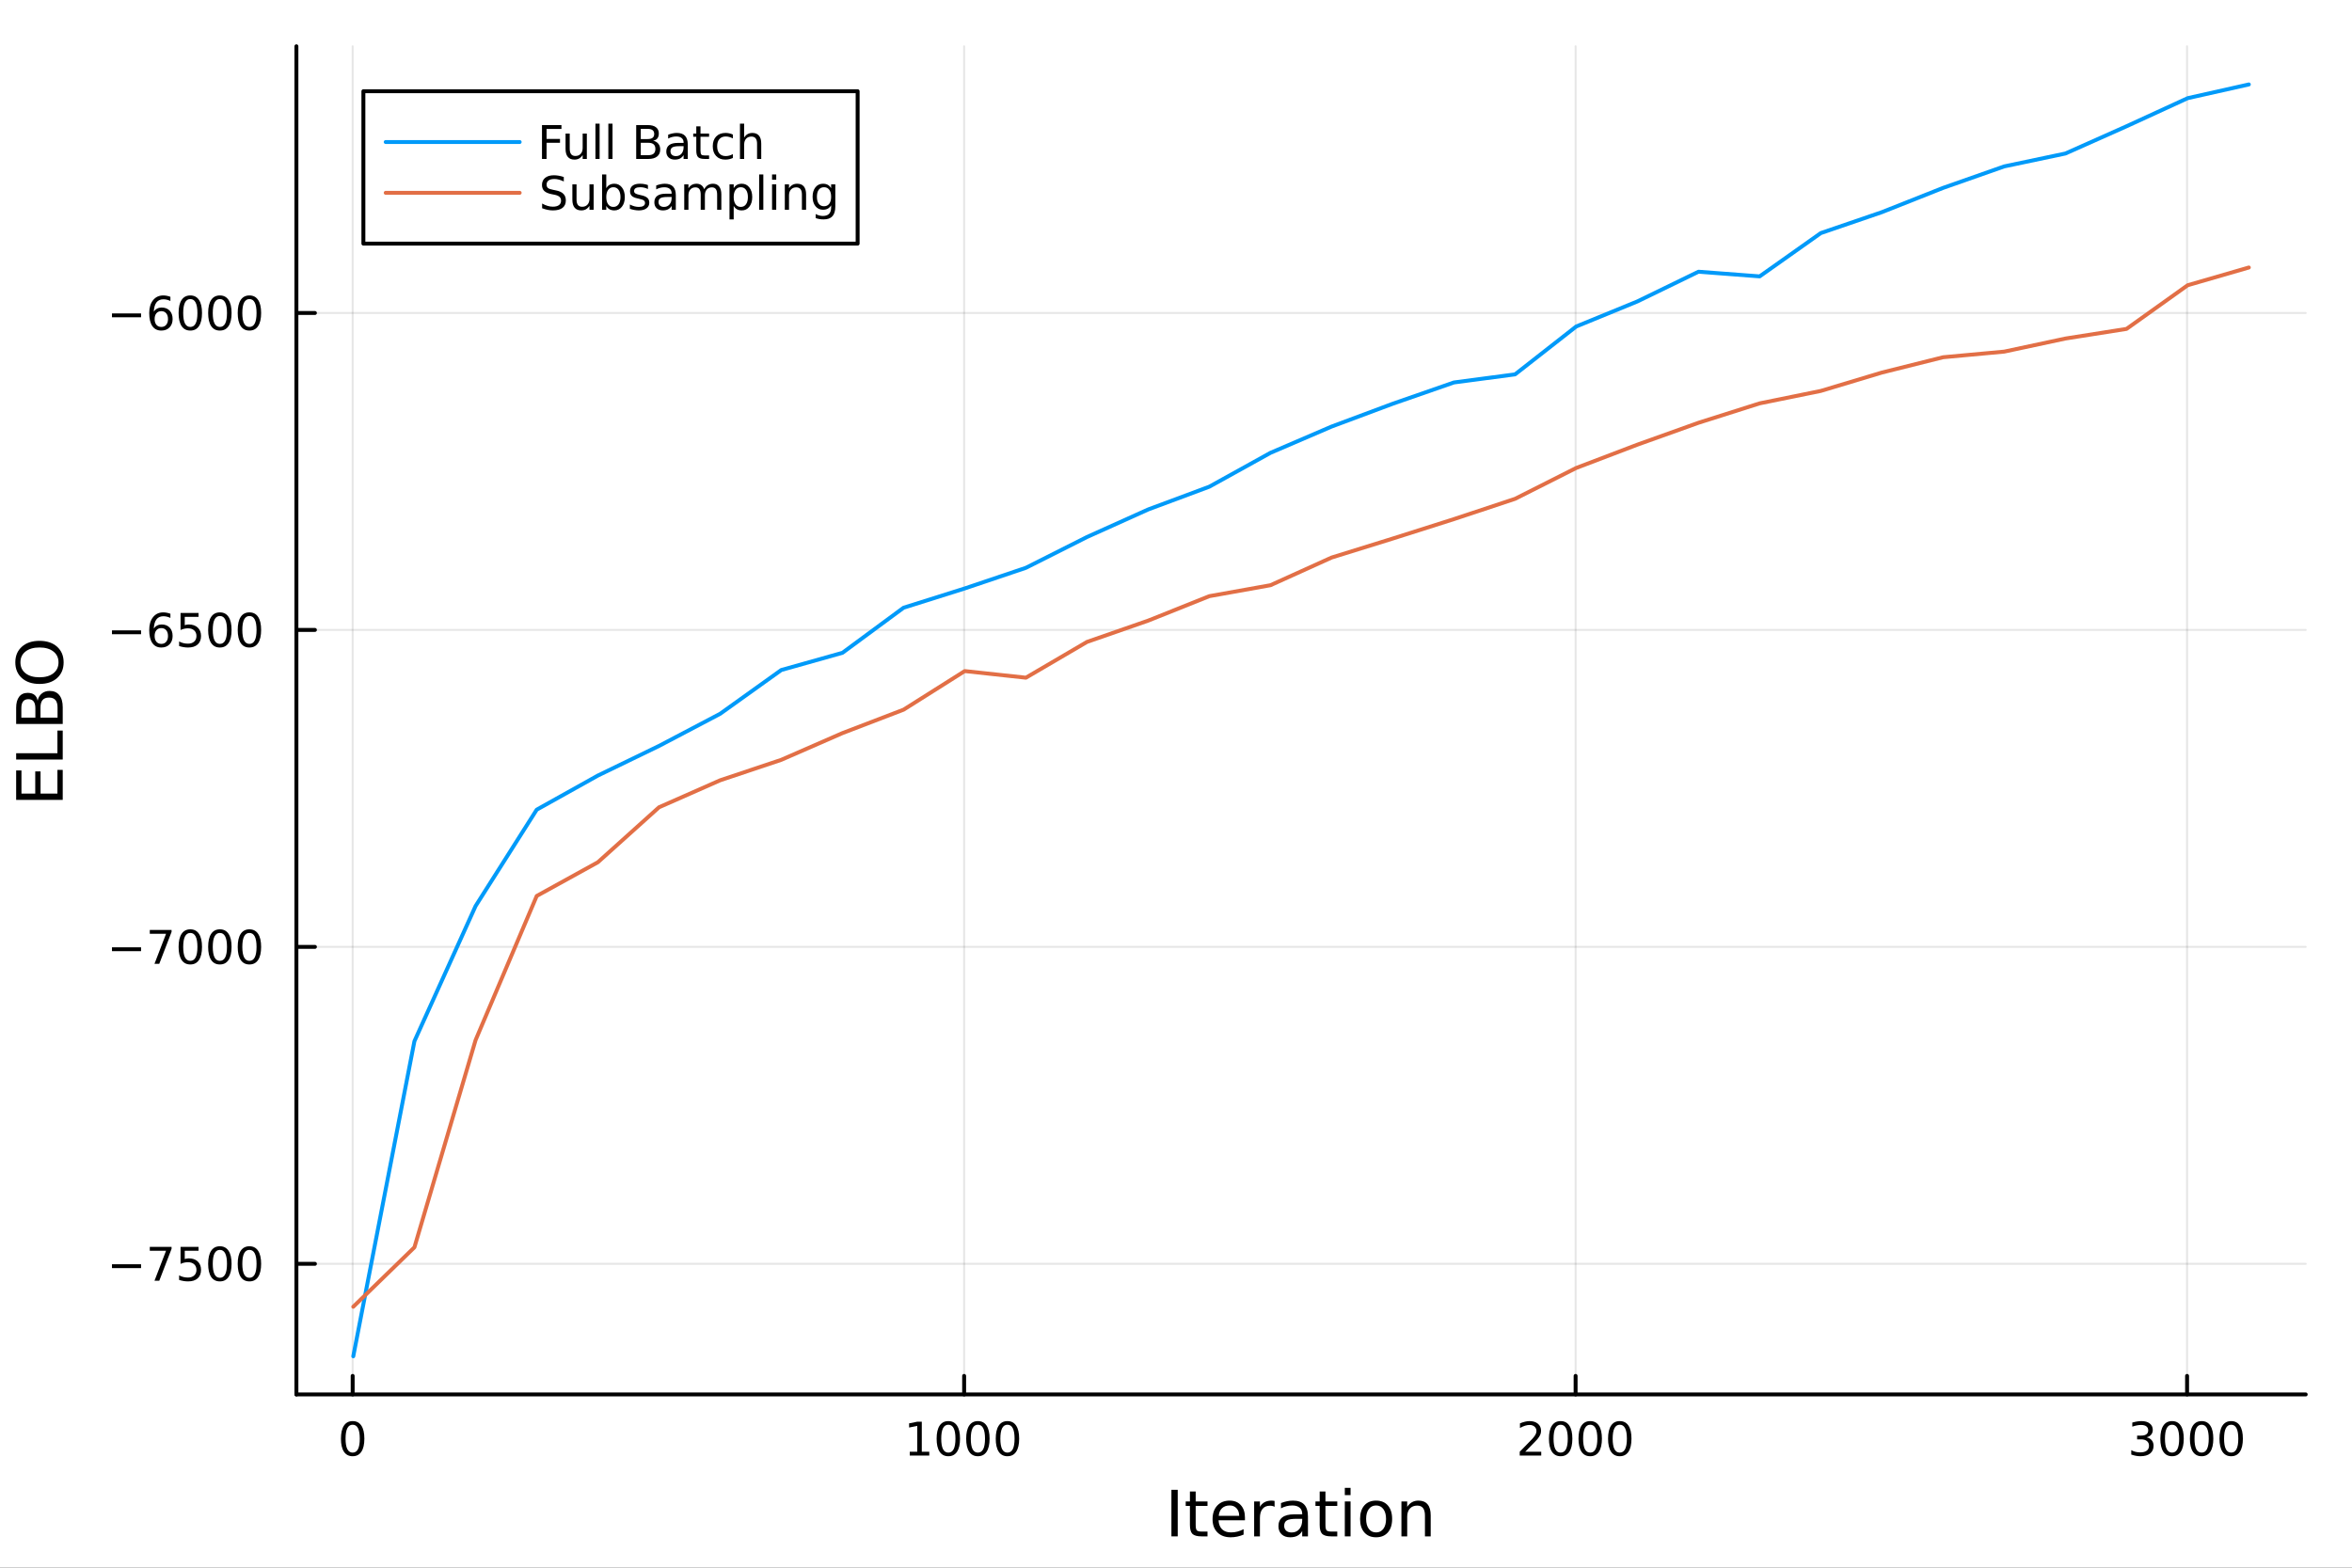 <?xml version="1.0" encoding="utf-8"?>
<svg xmlns="http://www.w3.org/2000/svg" xmlns:xlink="http://www.w3.org/1999/xlink" width="600" height="400" viewBox="0 0 2400 1600">
<rect x="0" y="0" width="2400" height="1600" fill="#333333" stroke="none"/>
<defs>
  <clipPath id="clip890">
    <rect x="0" y="0" width="2400" height="1600"/>
  </clipPath>
</defs>
<path clip-path="url(#clip890)" d="M0 1600 L2400 1600 L2400 0 L0 0  Z" fill="#ffffff" fill-rule="evenodd" fill-opacity="1"/>
<defs>
  <clipPath id="clip891">
    <rect x="480" y="0" width="1681" height="1600"/>
  </clipPath>
</defs>
<path clip-path="url(#clip890)" d="M302.458 1423.18 L2352.76 1423.18 L2352.76 47.244 L302.458 47.244  Z" fill="#ffffff" fill-rule="evenodd" fill-opacity="1"/>
<defs>
  <clipPath id="clip892">
    <rect x="302" y="47" width="2051" height="1377"/>
  </clipPath>
</defs>
<polyline clip-path="url(#clip892)" style="stroke:#000000; stroke-linecap:round; stroke-linejoin:round; stroke-width:2; stroke-opacity:0.1; fill:none" points="359.862,1423.18 359.862,47.244 "/>
<polyline clip-path="url(#clip892)" style="stroke:#000000; stroke-linecap:round; stroke-linejoin:round; stroke-width:2; stroke-opacity:0.1; fill:none" points="983.811,1423.18 983.811,47.244 "/>
<polyline clip-path="url(#clip892)" style="stroke:#000000; stroke-linecap:round; stroke-linejoin:round; stroke-width:2; stroke-opacity:0.1; fill:none" points="1607.76,1423.18 1607.76,47.244 "/>
<polyline clip-path="url(#clip892)" style="stroke:#000000; stroke-linecap:round; stroke-linejoin:round; stroke-width:2; stroke-opacity:0.1; fill:none" points="2231.71,1423.18 2231.71,47.244 "/>
<polyline clip-path="url(#clip892)" style="stroke:#000000; stroke-linecap:round; stroke-linejoin:round; stroke-width:2; stroke-opacity:0.1; fill:none" points="302.458,1289.86 2352.76,1289.86 "/>
<polyline clip-path="url(#clip892)" style="stroke:#000000; stroke-linecap:round; stroke-linejoin:round; stroke-width:2; stroke-opacity:0.1; fill:none" points="302.458,966.385 2352.76,966.385 "/>
<polyline clip-path="url(#clip892)" style="stroke:#000000; stroke-linecap:round; stroke-linejoin:round; stroke-width:2; stroke-opacity:0.1; fill:none" points="302.458,642.909 2352.76,642.909 "/>
<polyline clip-path="url(#clip892)" style="stroke:#000000; stroke-linecap:round; stroke-linejoin:round; stroke-width:2; stroke-opacity:0.1; fill:none" points="302.458,319.434 2352.76,319.434 "/>
<polyline clip-path="url(#clip890)" style="stroke:#000000; stroke-linecap:round; stroke-linejoin:round; stroke-width:4; stroke-opacity:1; fill:none" points="302.458,1423.18 2352.76,1423.18 "/>
<polyline clip-path="url(#clip890)" style="stroke:#000000; stroke-linecap:round; stroke-linejoin:round; stroke-width:4; stroke-opacity:1; fill:none" points="359.862,1423.18 359.862,1404.28 "/>
<polyline clip-path="url(#clip890)" style="stroke:#000000; stroke-linecap:round; stroke-linejoin:round; stroke-width:4; stroke-opacity:1; fill:none" points="983.811,1423.18 983.811,1404.28 "/>
<polyline clip-path="url(#clip890)" style="stroke:#000000; stroke-linecap:round; stroke-linejoin:round; stroke-width:4; stroke-opacity:1; fill:none" points="1607.76,1423.18 1607.76,1404.28 "/>
<polyline clip-path="url(#clip890)" style="stroke:#000000; stroke-linecap:round; stroke-linejoin:round; stroke-width:4; stroke-opacity:1; fill:none" points="2231.71,1423.18 2231.71,1404.28 "/>
<path clip-path="url(#clip890)" d="M359.862 1454.1 Q356.251 1454.1 354.422 1457.66 Q352.616 1461.2 352.616 1468.33 Q352.616 1475.44 354.422 1479.01 Q356.251 1482.55 359.862 1482.55 Q363.496 1482.55 365.302 1479.01 Q367.13 1475.44 367.13 1468.33 Q367.13 1461.2 365.302 1457.66 Q363.496 1454.1 359.862 1454.1 M359.862 1450.39 Q365.672 1450.39 368.727 1455 Q371.806 1459.58 371.806 1468.33 Q371.806 1477.06 368.727 1481.67 Q365.672 1486.25 359.862 1486.25 Q354.052 1486.25 350.973 1481.67 Q347.917 1477.06 347.917 1468.33 Q347.917 1459.58 350.973 1455 Q354.052 1450.39 359.862 1450.39 Z" fill="#000000" fill-rule="nonzero" fill-opacity="1" /><path clip-path="url(#clip890)" d="M928.337 1481.64 L935.976 1481.64 L935.976 1455.28 L927.666 1456.95 L927.666 1452.69 L935.929 1451.02 L940.605 1451.02 L940.605 1481.64 L948.244 1481.64 L948.244 1485.58 L928.337 1485.58 L928.337 1481.64 Z" fill="#000000" fill-rule="nonzero" fill-opacity="1" /><path clip-path="url(#clip890)" d="M967.688 1454.1 Q964.077 1454.1 962.249 1457.66 Q960.443 1461.2 960.443 1468.33 Q960.443 1475.44 962.249 1479.01 Q964.077 1482.55 967.688 1482.55 Q971.323 1482.55 973.128 1479.01 Q974.957 1475.44 974.957 1468.33 Q974.957 1461.2 973.128 1457.66 Q971.323 1454.1 967.688 1454.1 M967.688 1450.39 Q973.499 1450.39 976.554 1455 Q979.633 1459.58 979.633 1468.33 Q979.633 1477.06 976.554 1481.67 Q973.499 1486.25 967.688 1486.25 Q961.878 1486.25 958.8 1481.67 Q955.744 1477.06 955.744 1468.33 Q955.744 1459.58 958.8 1455 Q961.878 1450.39 967.688 1450.39 Z" fill="#000000" fill-rule="nonzero" fill-opacity="1" /><path clip-path="url(#clip890)" d="M997.85 1454.1 Q994.239 1454.1 992.411 1457.66 Q990.605 1461.2 990.605 1468.33 Q990.605 1475.44 992.411 1479.01 Q994.239 1482.55 997.85 1482.55 Q1001.48 1482.55 1003.29 1479.01 Q1005.12 1475.44 1005.12 1468.33 Q1005.12 1461.2 1003.29 1457.66 Q1001.48 1454.1 997.85 1454.1 M997.85 1450.39 Q1003.66 1450.39 1006.72 1455 Q1009.79 1459.58 1009.79 1468.33 Q1009.79 1477.06 1006.72 1481.67 Q1003.66 1486.25 997.85 1486.25 Q992.04 1486.25 988.962 1481.67 Q985.906 1477.06 985.906 1468.33 Q985.906 1459.58 988.962 1455 Q992.04 1450.39 997.85 1450.39 Z" fill="#000000" fill-rule="nonzero" fill-opacity="1" /><path clip-path="url(#clip890)" d="M1028.01 1454.1 Q1024.4 1454.1 1022.57 1457.66 Q1020.77 1461.2 1020.77 1468.33 Q1020.77 1475.44 1022.57 1479.01 Q1024.4 1482.55 1028.01 1482.55 Q1031.65 1482.55 1033.45 1479.01 Q1035.28 1475.44 1035.28 1468.33 Q1035.28 1461.2 1033.45 1457.66 Q1031.65 1454.1 1028.01 1454.1 M1028.01 1450.39 Q1033.82 1450.39 1036.88 1455 Q1039.96 1459.58 1039.96 1468.33 Q1039.96 1477.06 1036.88 1481.67 Q1033.82 1486.25 1028.01 1486.25 Q1022.2 1486.25 1019.12 1481.67 Q1016.07 1477.06 1016.07 1468.33 Q1016.07 1459.58 1019.12 1455 Q1022.2 1450.39 1028.01 1450.39 Z" fill="#000000" fill-rule="nonzero" fill-opacity="1" /><path clip-path="url(#clip890)" d="M1556.37 1481.64 L1572.69 1481.64 L1572.69 1485.58 L1550.75 1485.58 L1550.75 1481.64 Q1553.41 1478.89 1557.99 1474.26 Q1562.6 1469.61 1563.78 1468.27 Q1566.02 1465.74 1566.9 1464.01 Q1567.81 1462.25 1567.81 1460.56 Q1567.81 1457.8 1565.86 1456.07 Q1563.94 1454.33 1560.84 1454.33 Q1558.64 1454.33 1556.19 1455.09 Q1553.76 1455.86 1550.98 1457.41 L1550.98 1452.69 Q1553.8 1451.55 1556.26 1450.97 Q1558.71 1450.39 1560.75 1450.39 Q1566.12 1450.39 1569.31 1453.08 Q1572.51 1455.77 1572.51 1460.26 Q1572.51 1462.39 1571.7 1464.31 Q1570.91 1466.2 1568.8 1468.8 Q1568.22 1469.47 1565.12 1472.69 Q1562.02 1475.88 1556.37 1481.64 Z" fill="#000000" fill-rule="nonzero" fill-opacity="1" /><path clip-path="url(#clip890)" d="M1592.51 1454.1 Q1588.89 1454.1 1587.07 1457.66 Q1585.26 1461.2 1585.26 1468.33 Q1585.26 1475.44 1587.07 1479.01 Q1588.89 1482.55 1592.51 1482.55 Q1596.14 1482.55 1597.95 1479.01 Q1599.77 1475.44 1599.77 1468.33 Q1599.77 1461.2 1597.95 1457.66 Q1596.14 1454.1 1592.51 1454.1 M1592.51 1450.39 Q1598.32 1450.39 1601.37 1455 Q1604.45 1459.58 1604.45 1468.33 Q1604.45 1477.06 1601.37 1481.67 Q1598.32 1486.25 1592.51 1486.25 Q1586.7 1486.25 1583.62 1481.67 Q1580.56 1477.06 1580.56 1468.33 Q1580.56 1459.58 1583.62 1455 Q1586.7 1450.39 1592.51 1450.39 Z" fill="#000000" fill-rule="nonzero" fill-opacity="1" /><path clip-path="url(#clip890)" d="M1622.67 1454.1 Q1619.06 1454.1 1617.23 1457.66 Q1615.42 1461.2 1615.42 1468.33 Q1615.42 1475.44 1617.23 1479.01 Q1619.06 1482.55 1622.67 1482.55 Q1626.3 1482.55 1628.11 1479.01 Q1629.94 1475.44 1629.94 1468.33 Q1629.94 1461.2 1628.11 1457.66 Q1626.3 1454.1 1622.67 1454.1 M1622.67 1450.39 Q1628.48 1450.39 1631.53 1455 Q1634.61 1459.58 1634.61 1468.33 Q1634.61 1477.06 1631.53 1481.67 Q1628.48 1486.25 1622.67 1486.25 Q1616.86 1486.25 1613.78 1481.67 Q1610.72 1477.06 1610.72 1468.33 Q1610.72 1459.58 1613.78 1455 Q1616.86 1450.39 1622.67 1450.39 Z" fill="#000000" fill-rule="nonzero" fill-opacity="1" /><path clip-path="url(#clip890)" d="M1652.83 1454.1 Q1649.22 1454.1 1647.39 1457.66 Q1645.58 1461.2 1645.58 1468.33 Q1645.58 1475.44 1647.39 1479.01 Q1649.22 1482.55 1652.83 1482.55 Q1656.46 1482.55 1658.27 1479.01 Q1660.1 1475.44 1660.1 1468.33 Q1660.1 1461.2 1658.27 1457.66 Q1656.46 1454.1 1652.83 1454.1 M1652.83 1450.39 Q1658.64 1450.39 1661.7 1455 Q1664.77 1459.58 1664.77 1468.33 Q1664.77 1477.06 1661.7 1481.67 Q1658.64 1486.25 1652.83 1486.25 Q1647.02 1486.25 1643.94 1481.67 Q1640.89 1477.06 1640.89 1468.33 Q1640.89 1459.58 1643.94 1455 Q1647.02 1450.39 1652.83 1450.39 Z" fill="#000000" fill-rule="nonzero" fill-opacity="1" /><path clip-path="url(#clip890)" d="M2190.39 1466.95 Q2193.75 1467.66 2195.62 1469.93 Q2197.52 1472.2 2197.52 1475.53 Q2197.52 1480.65 2194 1483.45 Q2190.48 1486.25 2184 1486.25 Q2181.83 1486.25 2179.51 1485.81 Q2177.22 1485.39 2174.77 1484.54 L2174.77 1480.02 Q2176.71 1481.16 2179.02 1481.74 Q2181.34 1482.32 2183.86 1482.32 Q2188.26 1482.32 2190.55 1480.58 Q2192.87 1478.84 2192.87 1475.53 Q2192.87 1472.48 2190.71 1470.77 Q2188.58 1469.03 2184.77 1469.03 L2180.74 1469.03 L2180.74 1465.19 L2184.95 1465.19 Q2188.4 1465.19 2190.23 1463.82 Q2192.06 1462.43 2192.06 1459.84 Q2192.06 1457.18 2190.16 1455.77 Q2188.28 1454.33 2184.77 1454.33 Q2182.84 1454.33 2180.65 1454.75 Q2178.45 1455.16 2175.81 1456.04 L2175.81 1451.88 Q2178.47 1451.14 2180.78 1450.77 Q2183.12 1450.39 2185.18 1450.39 Q2190.51 1450.39 2193.61 1452.83 Q2196.71 1455.23 2196.71 1459.35 Q2196.71 1462.22 2195.07 1464.21 Q2193.42 1466.18 2190.39 1466.95 Z" fill="#000000" fill-rule="nonzero" fill-opacity="1" /><path clip-path="url(#clip890)" d="M2216.39 1454.1 Q2212.77 1454.1 2210.95 1457.66 Q2209.14 1461.2 2209.14 1468.33 Q2209.14 1475.44 2210.95 1479.01 Q2212.77 1482.55 2216.39 1482.55 Q2220.02 1482.55 2221.83 1479.01 Q2223.65 1475.44 2223.65 1468.33 Q2223.65 1461.2 2221.83 1457.66 Q2220.02 1454.1 2216.39 1454.1 M2216.39 1450.39 Q2222.2 1450.39 2225.25 1455 Q2228.33 1459.58 2228.33 1468.33 Q2228.33 1477.06 2225.25 1481.67 Q2222.2 1486.25 2216.39 1486.25 Q2210.58 1486.25 2207.5 1481.67 Q2204.44 1477.06 2204.44 1468.33 Q2204.44 1459.58 2207.5 1455 Q2210.58 1450.39 2216.39 1450.39 Z" fill="#000000" fill-rule="nonzero" fill-opacity="1" /><path clip-path="url(#clip890)" d="M2246.55 1454.1 Q2242.94 1454.1 2241.11 1457.66 Q2239.3 1461.2 2239.3 1468.33 Q2239.3 1475.44 2241.11 1479.01 Q2242.94 1482.55 2246.55 1482.55 Q2250.18 1482.55 2251.99 1479.01 Q2253.82 1475.44 2253.82 1468.33 Q2253.82 1461.2 2251.99 1457.66 Q2250.18 1454.1 2246.55 1454.1 M2246.55 1450.39 Q2252.36 1450.39 2255.41 1455 Q2258.49 1459.58 2258.49 1468.33 Q2258.49 1477.06 2255.41 1481.67 Q2252.36 1486.25 2246.55 1486.25 Q2240.74 1486.25 2237.66 1481.67 Q2234.6 1477.06 2234.6 1468.33 Q2234.6 1459.58 2237.66 1455 Q2240.74 1450.39 2246.55 1450.39 Z" fill="#000000" fill-rule="nonzero" fill-opacity="1" /><path clip-path="url(#clip890)" d="M2276.71 1454.1 Q2273.1 1454.1 2271.27 1457.66 Q2269.46 1461.2 2269.46 1468.33 Q2269.46 1475.44 2271.27 1479.01 Q2273.1 1482.55 2276.71 1482.55 Q2280.34 1482.55 2282.15 1479.01 Q2283.98 1475.44 2283.98 1468.33 Q2283.98 1461.2 2282.15 1457.66 Q2280.34 1454.1 2276.71 1454.1 M2276.71 1450.39 Q2282.52 1450.39 2285.58 1455 Q2288.65 1459.58 2288.65 1468.33 Q2288.65 1477.06 2285.58 1481.67 Q2282.52 1486.25 2276.71 1486.25 Q2270.9 1486.25 2267.82 1481.67 Q2264.77 1477.06 2264.77 1468.33 Q2264.77 1459.58 2267.82 1455 Q2270.9 1450.39 2276.71 1450.39 Z" fill="#000000" fill-rule="nonzero" fill-opacity="1" /><path clip-path="url(#clip890)" d="M1195.33 1520.52 L1201.76 1520.52 L1201.76 1568.04 L1195.33 1568.04 L1195.33 1520.52 Z" fill="#000000" fill-rule="nonzero" fill-opacity="1" /><path clip-path="url(#clip890)" d="M1220.09 1522.27 L1220.09 1532.4 L1232.15 1532.4 L1232.15 1536.95 L1220.09 1536.95 L1220.09 1556.3 Q1220.09 1560.66 1221.27 1561.9 Q1222.48 1563.14 1226.14 1563.14 L1232.15 1563.14 L1232.15 1568.04 L1226.14 1568.04 Q1219.36 1568.04 1216.78 1565.53 Q1214.2 1562.98 1214.2 1556.3 L1214.2 1536.95 L1209.91 1536.95 L1209.91 1532.4 L1214.2 1532.4 L1214.2 1522.27 L1220.09 1522.27 Z" fill="#000000" fill-rule="nonzero" fill-opacity="1" /><path clip-path="url(#clip890)" d="M1270.35 1548.76 L1270.35 1551.62 L1243.42 1551.62 Q1243.8 1557.67 1247.05 1560.85 Q1250.33 1564 1256.15 1564 Q1259.53 1564 1262.68 1563.17 Q1265.86 1562.35 1268.98 1560.69 L1268.98 1566.23 Q1265.83 1567.57 1262.52 1568.27 Q1259.21 1568.97 1255.8 1568.97 Q1247.27 1568.97 1242.27 1564 Q1237.31 1559.04 1237.31 1550.57 Q1237.31 1541.82 1242.02 1536.69 Q1246.76 1531.54 1254.78 1531.54 Q1261.98 1531.54 1266.15 1536.18 Q1270.35 1540.8 1270.35 1548.76 M1264.49 1547.04 Q1264.43 1542.23 1261.79 1539.37 Q1259.18 1536.5 1254.85 1536.5 Q1249.95 1536.5 1246.99 1539.27 Q1244.06 1542.04 1243.61 1547.07 L1264.49 1547.04 Z" fill="#000000" fill-rule="nonzero" fill-opacity="1" /><path clip-path="url(#clip890)" d="M1300.62 1537.87 Q1299.63 1537.3 1298.45 1537.04 Q1297.31 1536.76 1295.91 1536.76 Q1290.94 1536.76 1288.27 1540 Q1285.63 1543.22 1285.63 1549.27 L1285.63 1568.04 L1279.74 1568.04 L1279.74 1532.4 L1285.63 1532.4 L1285.63 1537.93 Q1287.47 1534.69 1290.43 1533.13 Q1293.39 1531.54 1297.62 1531.54 Q1298.23 1531.54 1298.96 1531.63 Q1299.69 1531.7 1300.58 1531.85 L1300.62 1537.87 Z" fill="#000000" fill-rule="nonzero" fill-opacity="1" /><path clip-path="url(#clip890)" d="M1322.96 1550.12 Q1315.86 1550.12 1313.13 1551.75 Q1310.39 1553.37 1310.39 1557.29 Q1310.39 1560.4 1312.42 1562.25 Q1314.49 1564.07 1318.03 1564.07 Q1322.9 1564.07 1325.82 1560.63 Q1328.78 1557.16 1328.78 1551.43 L1328.78 1550.12 L1322.96 1550.12 M1334.64 1547.71 L1334.64 1568.04 L1328.78 1568.04 L1328.78 1562.63 Q1326.78 1565.88 1323.79 1567.44 Q1320.8 1568.97 1316.47 1568.97 Q1310.99 1568.97 1307.75 1565.91 Q1304.53 1562.82 1304.53 1557.67 Q1304.53 1551.65 1308.54 1548.6 Q1312.58 1545.54 1320.57 1545.54 L1328.78 1545.54 L1328.78 1544.97 Q1328.78 1540.93 1326.11 1538.73 Q1323.47 1536.5 1318.66 1536.5 Q1315.61 1536.5 1312.71 1537.23 Q1309.82 1537.97 1307.14 1539.43 L1307.14 1534.02 Q1310.36 1532.78 1313.38 1532.17 Q1316.4 1531.54 1319.27 1531.54 Q1327 1531.54 1330.82 1535.55 Q1334.64 1539.56 1334.64 1547.71 Z" fill="#000000" fill-rule="nonzero" fill-opacity="1" /><path clip-path="url(#clip890)" d="M1352.5 1522.27 L1352.5 1532.4 L1364.56 1532.4 L1364.56 1536.95 L1352.5 1536.95 L1352.5 1556.3 Q1352.5 1560.66 1353.67 1561.9 Q1354.88 1563.14 1358.54 1563.14 L1364.56 1563.14 L1364.56 1568.04 L1358.54 1568.04 Q1351.77 1568.04 1349.19 1565.53 Q1346.61 1562.98 1346.61 1556.3 L1346.61 1536.95 L1342.31 1536.95 L1342.31 1532.4 L1346.61 1532.4 L1346.61 1522.27 L1352.5 1522.27 Z" fill="#000000" fill-rule="nonzero" fill-opacity="1" /><path clip-path="url(#clip890)" d="M1372.26 1532.4 L1378.12 1532.4 L1378.12 1568.04 L1372.26 1568.04 L1372.26 1532.4 M1372.26 1518.52 L1378.12 1518.52 L1378.12 1525.93 L1372.26 1525.93 L1372.26 1518.52 Z" fill="#000000" fill-rule="nonzero" fill-opacity="1" /><path clip-path="url(#clip890)" d="M1404.19 1536.5 Q1399.48 1536.5 1396.74 1540.19 Q1394 1543.85 1394 1550.25 Q1394 1556.65 1396.71 1560.34 Q1399.44 1564 1404.19 1564 Q1408.87 1564 1411.6 1560.31 Q1414.34 1556.62 1414.34 1550.25 Q1414.34 1543.92 1411.6 1540.23 Q1408.87 1536.5 1404.19 1536.5 M1404.19 1531.54 Q1411.83 1531.54 1416.19 1536.5 Q1420.55 1541.47 1420.55 1550.25 Q1420.55 1559 1416.19 1564 Q1411.83 1568.97 1404.19 1568.97 Q1396.52 1568.97 1392.16 1564 Q1387.83 1559 1387.83 1550.25 Q1387.83 1541.47 1392.16 1536.5 Q1396.52 1531.54 1404.19 1531.54 Z" fill="#000000" fill-rule="nonzero" fill-opacity="1" /><path clip-path="url(#clip890)" d="M1459.89 1546.53 L1459.89 1568.04 L1454.03 1568.04 L1454.03 1546.72 Q1454.03 1541.66 1452.06 1539.14 Q1450.08 1536.63 1446.14 1536.63 Q1441.39 1536.63 1438.66 1539.65 Q1435.92 1542.68 1435.92 1547.9 L1435.92 1568.04 L1430.03 1568.04 L1430.03 1532.4 L1435.92 1532.4 L1435.92 1537.93 Q1438.02 1534.72 1440.85 1533.13 Q1443.72 1531.54 1447.44 1531.54 Q1453.58 1531.54 1456.74 1535.36 Q1459.89 1539.14 1459.89 1546.53 Z" fill="#000000" fill-rule="nonzero" fill-opacity="1" /><polyline clip-path="url(#clip890)" style="stroke:#000000; stroke-linecap:round; stroke-linejoin:round; stroke-width:4; stroke-opacity:1; fill:none" points="302.458,1423.18 302.458,47.244 "/>
<polyline clip-path="url(#clip890)" style="stroke:#000000; stroke-linecap:round; stroke-linejoin:round; stroke-width:4; stroke-opacity:1; fill:none" points="302.458,1289.86 321.356,1289.86 "/>
<polyline clip-path="url(#clip890)" style="stroke:#000000; stroke-linecap:round; stroke-linejoin:round; stroke-width:4; stroke-opacity:1; fill:none" points="302.458,966.385 321.356,966.385 "/>
<polyline clip-path="url(#clip890)" style="stroke:#000000; stroke-linecap:round; stroke-linejoin:round; stroke-width:4; stroke-opacity:1; fill:none" points="302.458,642.909 321.356,642.909 "/>
<polyline clip-path="url(#clip890)" style="stroke:#000000; stroke-linecap:round; stroke-linejoin:round; stroke-width:4; stroke-opacity:1; fill:none" points="302.458,319.434 321.356,319.434 "/>
<path clip-path="url(#clip890)" d="M114.26 1290.31 L143.936 1290.31 L143.936 1294.25 L114.26 1294.25 L114.26 1290.31 Z" fill="#000000" fill-rule="nonzero" fill-opacity="1" /><path clip-path="url(#clip890)" d="M152.848 1272.58 L175.07 1272.58 L175.07 1274.57 L162.524 1307.14 L157.64 1307.14 L169.445 1276.52 L152.848 1276.52 L152.848 1272.58 Z" fill="#000000" fill-rule="nonzero" fill-opacity="1" /><path clip-path="url(#clip890)" d="M184.237 1272.58 L202.593 1272.58 L202.593 1276.52 L188.519 1276.52 L188.519 1284.99 Q189.538 1284.64 190.556 1284.48 Q191.575 1284.29 192.593 1284.29 Q198.38 1284.29 201.76 1287.46 Q205.139 1290.64 205.139 1296.05 Q205.139 1301.63 201.667 1304.73 Q198.195 1307.81 191.875 1307.81 Q189.7 1307.81 187.431 1307.44 Q185.186 1307.07 182.778 1306.33 L182.778 1301.63 Q184.862 1302.77 187.084 1303.32 Q189.306 1303.88 191.783 1303.88 Q195.787 1303.88 198.125 1301.77 Q200.463 1299.66 200.463 1296.05 Q200.463 1292.44 198.125 1290.34 Q195.787 1288.23 191.783 1288.23 Q189.908 1288.23 188.033 1288.65 Q186.181 1289.06 184.237 1289.94 L184.237 1272.58 Z" fill="#000000" fill-rule="nonzero" fill-opacity="1" /><path clip-path="url(#clip890)" d="M224.352 1275.66 Q220.741 1275.66 218.912 1279.22 Q217.107 1282.77 217.107 1289.9 Q217.107 1297 218.912 1300.57 Q220.741 1304.11 224.352 1304.11 Q227.986 1304.11 229.792 1300.57 Q231.621 1297 231.621 1289.9 Q231.621 1282.77 229.792 1279.22 Q227.986 1275.66 224.352 1275.66 M224.352 1271.96 Q230.162 1271.96 233.218 1276.56 Q236.297 1281.15 236.297 1289.9 Q236.297 1298.62 233.218 1303.23 Q230.162 1307.81 224.352 1307.81 Q218.542 1307.81 215.463 1303.23 Q212.408 1298.62 212.408 1289.9 Q212.408 1281.15 215.463 1276.56 Q218.542 1271.96 224.352 1271.96 Z" fill="#000000" fill-rule="nonzero" fill-opacity="1" /><path clip-path="url(#clip890)" d="M254.514 1275.66 Q250.903 1275.66 249.074 1279.22 Q247.269 1282.77 247.269 1289.9 Q247.269 1297 249.074 1300.57 Q250.903 1304.11 254.514 1304.11 Q258.148 1304.11 259.954 1300.57 Q261.783 1297 261.783 1289.9 Q261.783 1282.77 259.954 1279.22 Q258.148 1275.66 254.514 1275.66 M254.514 1271.96 Q260.324 1271.96 263.38 1276.56 Q266.458 1281.15 266.458 1289.9 Q266.458 1298.62 263.38 1303.23 Q260.324 1307.81 254.514 1307.81 Q248.704 1307.81 245.625 1303.23 Q242.57 1298.62 242.57 1289.9 Q242.57 1281.15 245.625 1276.56 Q248.704 1271.96 254.514 1271.96 Z" fill="#000000" fill-rule="nonzero" fill-opacity="1" /><path clip-path="url(#clip890)" d="M114.26 966.836 L143.936 966.836 L143.936 970.772 L114.26 970.772 L114.26 966.836 Z" fill="#000000" fill-rule="nonzero" fill-opacity="1" /><path clip-path="url(#clip890)" d="M152.848 949.105 L175.07 949.105 L175.07 951.096 L162.524 983.665 L157.64 983.665 L169.445 953.04 L152.848 953.04 L152.848 949.105 Z" fill="#000000" fill-rule="nonzero" fill-opacity="1" /><path clip-path="url(#clip890)" d="M194.19 952.184 Q190.579 952.184 188.75 955.749 Q186.945 959.29 186.945 966.42 Q186.945 973.526 188.75 977.091 Q190.579 980.633 194.19 980.633 Q197.825 980.633 199.63 977.091 Q201.459 973.526 201.459 966.42 Q201.459 959.29 199.63 955.749 Q197.825 952.184 194.19 952.184 M194.19 948.48 Q200 948.48 203.056 953.087 Q206.135 957.67 206.135 966.42 Q206.135 975.147 203.056 979.753 Q200 984.336 194.19 984.336 Q188.38 984.336 185.301 979.753 Q182.246 975.147 182.246 966.42 Q182.246 957.67 185.301 953.087 Q188.38 948.48 194.19 948.48 Z" fill="#000000" fill-rule="nonzero" fill-opacity="1" /><path clip-path="url(#clip890)" d="M224.352 952.184 Q220.741 952.184 218.912 955.749 Q217.107 959.29 217.107 966.42 Q217.107 973.526 218.912 977.091 Q220.741 980.633 224.352 980.633 Q227.986 980.633 229.792 977.091 Q231.621 973.526 231.621 966.42 Q231.621 959.29 229.792 955.749 Q227.986 952.184 224.352 952.184 M224.352 948.48 Q230.162 948.48 233.218 953.087 Q236.297 957.67 236.297 966.42 Q236.297 975.147 233.218 979.753 Q230.162 984.336 224.352 984.336 Q218.542 984.336 215.463 979.753 Q212.408 975.147 212.408 966.42 Q212.408 957.67 215.463 953.087 Q218.542 948.48 224.352 948.48 Z" fill="#000000" fill-rule="nonzero" fill-opacity="1" /><path clip-path="url(#clip890)" d="M254.514 952.184 Q250.903 952.184 249.074 955.749 Q247.269 959.29 247.269 966.42 Q247.269 973.526 249.074 977.091 Q250.903 980.633 254.514 980.633 Q258.148 980.633 259.954 977.091 Q261.783 973.526 261.783 966.42 Q261.783 959.29 259.954 955.749 Q258.148 952.184 254.514 952.184 M254.514 948.48 Q260.324 948.48 263.38 953.087 Q266.458 957.67 266.458 966.42 Q266.458 975.147 263.38 979.753 Q260.324 984.336 254.514 984.336 Q248.704 984.336 245.625 979.753 Q242.57 975.147 242.57 966.42 Q242.57 957.67 245.625 953.087 Q248.704 948.48 254.514 948.48 Z" fill="#000000" fill-rule="nonzero" fill-opacity="1" /><path clip-path="url(#clip890)" d="M114.26 643.361 L143.936 643.361 L143.936 647.296 L114.26 647.296 L114.26 643.361 Z" fill="#000000" fill-rule="nonzero" fill-opacity="1" /><path clip-path="url(#clip890)" d="M164.607 641.046 Q161.459 641.046 159.607 643.199 Q157.778 645.352 157.778 649.102 Q157.778 652.828 159.607 655.004 Q161.459 657.157 164.607 657.157 Q167.755 657.157 169.584 655.004 Q171.436 652.828 171.436 649.102 Q171.436 645.352 169.584 643.199 Q167.755 641.046 164.607 641.046 M173.889 626.393 L173.889 630.653 Q172.13 629.819 170.325 629.379 Q168.542 628.94 166.783 628.94 Q162.153 628.94 159.7 632.065 Q157.269 635.19 156.922 641.509 Q158.288 639.495 160.348 638.43 Q162.408 637.342 164.885 637.342 Q170.093 637.342 173.102 640.514 Q176.135 643.662 176.135 649.102 Q176.135 654.426 172.987 657.643 Q169.839 660.861 164.607 660.861 Q158.612 660.861 155.44 656.277 Q152.269 651.671 152.269 642.944 Q152.269 634.75 156.158 629.889 Q160.047 625.004 166.598 625.004 Q168.357 625.004 170.139 625.352 Q171.945 625.699 173.889 626.393 Z" fill="#000000" fill-rule="nonzero" fill-opacity="1" /><path clip-path="url(#clip890)" d="M184.237 625.629 L202.593 625.629 L202.593 629.565 L188.519 629.565 L188.519 638.037 Q189.538 637.69 190.556 637.527 Q191.575 637.342 192.593 637.342 Q198.38 637.342 201.76 640.514 Q205.139 643.685 205.139 649.102 Q205.139 654.68 201.667 657.782 Q198.195 660.861 191.875 660.861 Q189.7 660.861 187.431 660.49 Q185.186 660.12 182.778 659.379 L182.778 654.68 Q184.862 655.814 187.084 656.37 Q189.306 656.926 191.783 656.926 Q195.787 656.926 198.125 654.819 Q200.463 652.713 200.463 649.102 Q200.463 645.49 198.125 643.384 Q195.787 641.277 191.783 641.277 Q189.908 641.277 188.033 641.694 Q186.181 642.111 184.237 642.99 L184.237 625.629 Z" fill="#000000" fill-rule="nonzero" fill-opacity="1" /><path clip-path="url(#clip890)" d="M224.352 628.708 Q220.741 628.708 218.912 632.273 Q217.107 635.815 217.107 642.944 Q217.107 650.051 218.912 653.615 Q220.741 657.157 224.352 657.157 Q227.986 657.157 229.792 653.615 Q231.621 650.051 231.621 642.944 Q231.621 635.815 229.792 632.273 Q227.986 628.708 224.352 628.708 M224.352 625.004 Q230.162 625.004 233.218 629.611 Q236.297 634.194 236.297 642.944 Q236.297 651.671 233.218 656.277 Q230.162 660.861 224.352 660.861 Q218.542 660.861 215.463 656.277 Q212.408 651.671 212.408 642.944 Q212.408 634.194 215.463 629.611 Q218.542 625.004 224.352 625.004 Z" fill="#000000" fill-rule="nonzero" fill-opacity="1" /><path clip-path="url(#clip890)" d="M254.514 628.708 Q250.903 628.708 249.074 632.273 Q247.269 635.815 247.269 642.944 Q247.269 650.051 249.074 653.615 Q250.903 657.157 254.514 657.157 Q258.148 657.157 259.954 653.615 Q261.783 650.051 261.783 642.944 Q261.783 635.815 259.954 632.273 Q258.148 628.708 254.514 628.708 M254.514 625.004 Q260.324 625.004 263.38 629.611 Q266.458 634.194 266.458 642.944 Q266.458 651.671 263.38 656.277 Q260.324 660.861 254.514 660.861 Q248.704 660.861 245.625 656.277 Q242.57 651.671 242.57 642.944 Q242.57 634.194 245.625 629.611 Q248.704 625.004 254.514 625.004 Z" fill="#000000" fill-rule="nonzero" fill-opacity="1" /><path clip-path="url(#clip890)" d="M114.26 319.885 L143.936 319.885 L143.936 323.82 L114.26 323.82 L114.26 319.885 Z" fill="#000000" fill-rule="nonzero" fill-opacity="1" /><path clip-path="url(#clip890)" d="M164.607 317.57 Q161.459 317.57 159.607 319.723 Q157.778 321.876 157.778 325.626 Q157.778 329.353 159.607 331.529 Q161.459 333.681 164.607 333.681 Q167.755 333.681 169.584 331.529 Q171.436 329.353 171.436 325.626 Q171.436 321.876 169.584 319.723 Q167.755 317.57 164.607 317.57 M173.889 302.918 L173.889 307.177 Q172.13 306.344 170.325 305.904 Q168.542 305.464 166.783 305.464 Q162.153 305.464 159.7 308.589 Q157.269 311.714 156.922 318.033 Q158.288 316.019 160.348 314.955 Q162.408 313.867 164.885 313.867 Q170.093 313.867 173.102 317.038 Q176.135 320.186 176.135 325.626 Q176.135 330.95 172.987 334.167 Q169.839 337.385 164.607 337.385 Q158.612 337.385 155.44 332.802 Q152.269 328.195 152.269 319.468 Q152.269 311.274 156.158 306.413 Q160.047 301.529 166.598 301.529 Q168.357 301.529 170.139 301.876 Q171.945 302.223 173.889 302.918 Z" fill="#000000" fill-rule="nonzero" fill-opacity="1" /><path clip-path="url(#clip890)" d="M194.19 305.232 Q190.579 305.232 188.75 308.797 Q186.945 312.339 186.945 319.468 Q186.945 326.575 188.75 330.14 Q190.579 333.681 194.19 333.681 Q197.825 333.681 199.63 330.14 Q201.459 326.575 201.459 319.468 Q201.459 312.339 199.63 308.797 Q197.825 305.232 194.19 305.232 M194.19 301.529 Q200 301.529 203.056 306.135 Q206.135 310.718 206.135 319.468 Q206.135 328.195 203.056 332.802 Q200 337.385 194.19 337.385 Q188.38 337.385 185.301 332.802 Q182.246 328.195 182.246 319.468 Q182.246 310.718 185.301 306.135 Q188.38 301.529 194.19 301.529 Z" fill="#000000" fill-rule="nonzero" fill-opacity="1" /><path clip-path="url(#clip890)" d="M224.352 305.232 Q220.741 305.232 218.912 308.797 Q217.107 312.339 217.107 319.468 Q217.107 326.575 218.912 330.14 Q220.741 333.681 224.352 333.681 Q227.986 333.681 229.792 330.14 Q231.621 326.575 231.621 319.468 Q231.621 312.339 229.792 308.797 Q227.986 305.232 224.352 305.232 M224.352 301.529 Q230.162 301.529 233.218 306.135 Q236.297 310.718 236.297 319.468 Q236.297 328.195 233.218 332.802 Q230.162 337.385 224.352 337.385 Q218.542 337.385 215.463 332.802 Q212.408 328.195 212.408 319.468 Q212.408 310.718 215.463 306.135 Q218.542 301.529 224.352 301.529 Z" fill="#000000" fill-rule="nonzero" fill-opacity="1" /><path clip-path="url(#clip890)" d="M254.514 305.232 Q250.903 305.232 249.074 308.797 Q247.269 312.339 247.269 319.468 Q247.269 326.575 249.074 330.14 Q250.903 333.681 254.514 333.681 Q258.148 333.681 259.954 330.14 Q261.783 326.575 261.783 319.468 Q261.783 312.339 259.954 308.797 Q258.148 305.232 254.514 305.232 M254.514 301.529 Q260.324 301.529 263.38 306.135 Q266.458 310.718 266.458 319.468 Q266.458 328.195 263.38 332.802 Q260.324 337.385 254.514 337.385 Q248.704 337.385 245.625 332.802 Q242.57 328.195 242.57 319.468 Q242.57 310.718 245.625 306.135 Q248.704 301.529 254.514 301.529 Z" fill="#000000" fill-rule="nonzero" fill-opacity="1" /><path clip-path="url(#clip890)" d="M16.484 816.375 L16.484 786.329 L21.895 786.329 L21.895 809.945 L35.963 809.945 L35.963 787.315 L41.374 787.315 L41.374 809.945 L58.593 809.945 L58.593 785.756 L64.004 785.756 L64.004 816.375 L16.484 816.375 Z" fill="#000000" fill-rule="nonzero" fill-opacity="1" /><path clip-path="url(#clip890)" d="M16.484 775.189 L16.484 768.759 L58.593 768.759 L58.593 745.62 L64.004 745.62 L64.004 775.189 L16.484 775.189 Z" fill="#000000" fill-rule="nonzero" fill-opacity="1" /><path clip-path="url(#clip890)" d="M41.31 732.443 L58.721 732.443 L58.721 722.13 Q58.721 716.942 56.588 714.46 Q54.424 711.945 50 711.945 Q45.544 711.945 43.443 714.46 Q41.31 716.942 41.31 722.13 L41.31 732.443 M21.768 732.443 L36.09 732.443 L36.09 722.926 Q36.09 718.216 34.34 715.924 Q32.558 713.6 28.929 713.6 Q25.332 713.6 23.55 715.924 Q21.768 718.216 21.768 722.926 L21.768 732.443 M16.484 738.872 L16.484 722.449 Q16.484 715.096 19.54 711.118 Q22.595 707.139 28.229 707.139 Q32.589 707.139 35.167 709.176 Q37.746 711.213 38.382 715.16 Q39.401 710.418 42.647 707.808 Q45.862 705.166 50.7 705.166 Q57.066 705.166 60.535 709.495 Q64.004 713.823 64.004 721.812 L64.004 738.872 L16.484 738.872 Z" fill="#000000" fill-rule="nonzero" fill-opacity="1" /><path clip-path="url(#clip890)" d="M20.845 676.011 Q20.845 683.013 26.064 687.151 Q31.284 691.257 40.292 691.257 Q49.267 691.257 54.487 687.151 Q59.707 683.013 59.707 676.011 Q59.707 669.009 54.487 664.935 Q49.267 660.829 40.292 660.829 Q31.284 660.829 26.064 664.935 Q20.845 669.009 20.845 676.011 M15.625 676.011 Q15.625 666.017 22.341 660.033 Q29.025 654.049 40.292 654.049 Q51.527 654.049 58.243 660.033 Q64.927 666.017 64.927 676.011 Q64.927 686.037 58.243 692.052 Q51.559 698.036 40.292 698.036 Q29.025 698.036 22.341 692.052 Q15.625 686.037 15.625 676.011 Z" fill="#000000" fill-rule="nonzero" fill-opacity="1" /><polyline clip-path="url(#clip892)" style="stroke:#009af9; stroke-linecap:round; stroke-linejoin:round; stroke-width:4; stroke-opacity:1; fill:none" points="360.486,1384.24 422.881,1062.67 485.276,924.724 547.671,826.361 610.065,791.546 672.46,761.307 734.855,728.494 797.25,683.819 859.645,666.257 922.04,620.234 984.435,600.573 1046.83,579.511 1109.22,548.061 1171.62,519.963 1234.01,496.717 1296.41,462.166 1358.8,435.344 1421.2,412.051 1483.59,390.344 1545.99,382.083 1608.38,333.221 1670.78,307.65 1733.17,277.314 1795.57,282.073 1857.96,237.898 1920.36,216.506 1982.75,191.768 2045.15,169.827 2107.54,156.681 2169.94,128.863 2232.33,100.186 2294.73,86.186 "/>
<polyline clip-path="url(#clip892)" style="stroke:#e26f46; stroke-linecap:round; stroke-linejoin:round; stroke-width:4; stroke-opacity:1; fill:none" points="360.486,1333.68 422.881,1273.03 485.276,1061.58 547.671,914.434 610.065,880.021 672.46,823.919 734.855,796.374 797.25,775.476 859.645,748.218 922.04,724.291 984.435,684.909 1046.83,691.666 1109.22,655.129 1171.62,633.414 1234.01,608.448 1296.41,597.274 1358.8,569.027 1421.2,549.644 1483.59,529.822 1545.99,509.108 1608.38,477.611 1670.78,453.828 1733.17,431.488 1795.57,411.676 1857.96,398.982 1920.36,380.213 1982.75,364.604 2045.15,358.856 2107.54,345.517 2169.94,335.669 2232.33,291.104 2294.73,273.022 "/>
<path clip-path="url(#clip890)" d="M370.802 248.629 L875.135 248.629 L875.135 93.109 L370.802 93.109  Z" fill="#ffffff" fill-rule="evenodd" fill-opacity="1"/>
<polyline clip-path="url(#clip890)" style="stroke:#000000; stroke-linecap:round; stroke-linejoin:round; stroke-width:4; stroke-opacity:1; fill:none" points="370.802,248.629 875.135,248.629 875.135,93.109 370.802,93.109 370.802,248.629 "/>
<polyline clip-path="url(#clip890)" style="stroke:#009af9; stroke-linecap:round; stroke-linejoin:round; stroke-width:4; stroke-opacity:1; fill:none" points="393.583,144.949 530.269,144.949 "/>
<path clip-path="url(#clip890)" d="M553.05 127.669 L572.911 127.669 L572.911 131.604 L557.726 131.604 L557.726 141.789 L571.43 141.789 L571.43 145.724 L557.726 145.724 L557.726 162.229 L553.05 162.229 L553.05 127.669 Z" fill="#000000" fill-rule="nonzero" fill-opacity="1" /><path clip-path="url(#clip890)" d="M577.101 151.997 L577.101 136.303 L581.36 136.303 L581.36 151.835 Q581.36 155.516 582.796 157.368 Q584.231 159.196 587.101 159.196 Q590.55 159.196 592.541 156.997 Q594.555 154.798 594.555 151.002 L594.555 136.303 L598.814 136.303 L598.814 162.229 L594.555 162.229 L594.555 158.247 Q593.004 160.608 590.944 161.766 Q588.907 162.9 586.198 162.9 Q581.731 162.9 579.416 160.122 Q577.101 157.344 577.101 151.997 M587.819 135.678 L587.819 135.678 Z" fill="#000000" fill-rule="nonzero" fill-opacity="1" /><path clip-path="url(#clip890)" d="M607.587 126.21 L611.846 126.21 L611.846 162.229 L607.587 162.229 L607.587 126.21 Z" fill="#000000" fill-rule="nonzero" fill-opacity="1" /><path clip-path="url(#clip890)" d="M620.758 126.21 L625.018 126.21 L625.018 162.229 L620.758 162.229 L620.758 126.21 Z" fill="#000000" fill-rule="nonzero" fill-opacity="1" /><path clip-path="url(#clip890)" d="M653.86 145.724 L653.86 158.386 L661.36 158.386 Q665.133 158.386 666.939 156.835 Q668.767 155.261 668.767 152.043 Q668.767 148.803 666.939 147.275 Q665.133 145.724 661.36 145.724 L653.86 145.724 M653.86 131.511 L653.86 141.928 L660.781 141.928 Q664.207 141.928 665.874 140.655 Q667.564 139.358 667.564 136.719 Q667.564 134.104 665.874 132.807 Q664.207 131.511 660.781 131.511 L653.86 131.511 M649.184 127.669 L661.128 127.669 Q666.476 127.669 669.369 129.891 Q672.263 132.113 672.263 136.21 Q672.263 139.382 670.781 141.257 Q669.3 143.131 666.429 143.594 Q669.878 144.335 671.777 146.696 Q673.698 149.034 673.698 152.553 Q673.698 157.182 670.55 159.705 Q667.402 162.229 661.591 162.229 L649.184 162.229 L649.184 127.669 Z" fill="#000000" fill-rule="nonzero" fill-opacity="1" /><path clip-path="url(#clip890)" d="M693.304 149.196 Q688.142 149.196 686.151 150.377 Q684.161 151.557 684.161 154.405 Q684.161 156.673 685.642 158.016 Q687.147 159.335 689.716 159.335 Q693.258 159.335 695.388 156.835 Q697.54 154.312 697.54 150.145 L697.54 149.196 L693.304 149.196 M701.8 147.437 L701.8 162.229 L697.54 162.229 L697.54 158.293 Q696.082 160.655 693.906 161.789 Q691.73 162.9 688.582 162.9 Q684.601 162.9 682.239 160.678 Q679.902 158.432 679.902 154.682 Q679.902 150.307 682.818 148.085 Q685.758 145.863 691.568 145.863 L697.54 145.863 L697.54 145.446 Q697.54 142.507 695.596 140.909 Q693.675 139.289 690.179 139.289 Q687.957 139.289 685.851 139.821 Q683.744 140.354 681.8 141.419 L681.8 137.483 Q684.138 136.581 686.337 136.141 Q688.536 135.678 690.619 135.678 Q696.244 135.678 699.022 138.594 Q701.8 141.511 701.8 147.437 Z" fill="#000000" fill-rule="nonzero" fill-opacity="1" /><path clip-path="url(#clip890)" d="M714.786 128.942 L714.786 136.303 L723.559 136.303 L723.559 139.613 L714.786 139.613 L714.786 153.687 Q714.786 156.858 715.642 157.761 Q716.522 158.664 719.184 158.664 L723.559 158.664 L723.559 162.229 L719.184 162.229 Q714.253 162.229 712.378 160.4 Q710.503 158.548 710.503 153.687 L710.503 139.613 L707.378 139.613 L707.378 136.303 L710.503 136.303 L710.503 128.942 L714.786 128.942 Z" fill="#000000" fill-rule="nonzero" fill-opacity="1" /><path clip-path="url(#clip890)" d="M747.818 137.298 L747.818 141.28 Q746.012 140.284 744.184 139.798 Q742.378 139.289 740.526 139.289 Q736.383 139.289 734.091 141.928 Q731.799 144.544 731.799 149.289 Q731.799 154.034 734.091 156.673 Q736.383 159.289 740.526 159.289 Q742.378 159.289 744.184 158.803 Q746.012 158.293 747.818 157.298 L747.818 161.233 Q746.035 162.067 744.114 162.483 Q742.216 162.9 740.063 162.9 Q734.207 162.9 730.758 159.219 Q727.309 155.539 727.309 149.289 Q727.309 142.946 730.781 139.312 Q734.276 135.678 740.341 135.678 Q742.309 135.678 744.184 136.095 Q746.059 136.488 747.818 137.298 Z" fill="#000000" fill-rule="nonzero" fill-opacity="1" /><path clip-path="url(#clip890)" d="M776.776 146.581 L776.776 162.229 L772.517 162.229 L772.517 146.719 Q772.517 143.039 771.082 141.21 Q769.646 139.382 766.776 139.382 Q763.327 139.382 761.336 141.581 Q759.346 143.78 759.346 147.576 L759.346 162.229 L755.063 162.229 L755.063 126.21 L759.346 126.21 L759.346 140.331 Q760.873 137.993 762.933 136.835 Q765.017 135.678 767.725 135.678 Q772.193 135.678 774.484 138.456 Q776.776 141.21 776.776 146.581 Z" fill="#000000" fill-rule="nonzero" fill-opacity="1" /><polyline clip-path="url(#clip890)" style="stroke:#e26f46; stroke-linecap:round; stroke-linejoin:round; stroke-width:4; stroke-opacity:1; fill:none" points="393.583,196.789 530.269,196.789 "/>
<path clip-path="url(#clip890)" d="M575.296 180.643 L575.296 185.203 Q572.634 183.93 570.272 183.305 Q567.911 182.68 565.712 182.68 Q561.893 182.68 559.81 184.161 Q557.749 185.643 557.749 188.374 Q557.749 190.666 559.115 191.847 Q560.504 193.004 564.347 193.722 L567.171 194.3 Q572.402 195.296 574.879 197.819 Q577.379 200.319 577.379 204.532 Q577.379 209.555 573.999 212.147 Q570.643 214.74 564.138 214.74 Q561.685 214.74 558.907 214.184 Q556.152 213.629 553.189 212.541 L553.189 207.726 Q556.036 209.323 558.768 210.133 Q561.499 210.944 564.138 210.944 Q568.143 210.944 570.319 209.37 Q572.495 207.796 572.495 204.879 Q572.495 202.333 570.921 200.897 Q569.37 199.462 565.805 198.745 L562.958 198.189 Q557.726 197.147 555.388 194.925 Q553.05 192.703 553.05 188.745 Q553.05 184.161 556.268 181.522 Q559.509 178.884 565.18 178.884 Q567.61 178.884 570.134 179.323 Q572.657 179.763 575.296 180.643 Z" fill="#000000" fill-rule="nonzero" fill-opacity="1" /><path clip-path="url(#clip890)" d="M584.046 203.837 L584.046 188.143 L588.305 188.143 L588.305 203.675 Q588.305 207.356 589.74 209.208 Q591.175 211.036 594.045 211.036 Q597.495 211.036 599.485 208.837 Q601.499 206.638 601.499 202.842 L601.499 188.143 L605.758 188.143 L605.758 214.069 L601.499 214.069 L601.499 210.087 Q599.948 212.448 597.888 213.606 Q595.851 214.74 593.143 214.74 Q588.675 214.74 586.36 211.962 Q584.046 209.184 584.046 203.837 M594.763 187.518 L594.763 187.518 Z" fill="#000000" fill-rule="nonzero" fill-opacity="1" /><path clip-path="url(#clip890)" d="M633.142 201.129 Q633.142 196.43 631.198 193.768 Q629.277 191.083 625.897 191.083 Q622.518 191.083 620.573 193.768 Q618.652 196.43 618.652 201.129 Q618.652 205.828 620.573 208.513 Q622.518 211.175 625.897 211.175 Q629.277 211.175 631.198 208.513 Q633.142 205.828 633.142 201.129 M618.652 192.078 Q619.994 189.763 622.031 188.652 Q624.092 187.518 626.939 187.518 Q631.661 187.518 634.601 191.268 Q637.564 195.018 637.564 201.129 Q637.564 207.24 634.601 210.99 Q631.661 214.74 626.939 214.74 Q624.092 214.74 622.031 213.629 Q619.994 212.495 618.652 210.18 L618.652 214.069 L614.369 214.069 L614.369 178.05 L618.652 178.05 L618.652 192.078 Z" fill="#000000" fill-rule="nonzero" fill-opacity="1" /><path clip-path="url(#clip890)" d="M661.152 188.907 L661.152 192.934 Q659.346 192.009 657.402 191.546 Q655.457 191.083 653.374 191.083 Q650.203 191.083 648.605 192.055 Q647.031 193.027 647.031 194.971 Q647.031 196.453 648.166 197.309 Q649.3 198.143 652.726 198.907 L654.184 199.231 Q658.721 200.203 660.619 201.985 Q662.54 203.745 662.54 206.916 Q662.54 210.527 659.67 212.633 Q656.823 214.74 651.823 214.74 Q649.74 214.74 647.471 214.323 Q645.226 213.93 642.726 213.12 L642.726 208.721 Q645.087 209.948 647.379 210.573 Q649.67 211.175 651.916 211.175 Q654.925 211.175 656.545 210.157 Q658.166 209.115 658.166 207.24 Q658.166 205.504 656.985 204.578 Q655.828 203.652 651.869 202.796 L650.388 202.448 Q646.429 201.615 644.67 199.902 Q642.911 198.166 642.911 195.157 Q642.911 191.499 645.504 189.509 Q648.096 187.518 652.865 187.518 Q655.226 187.518 657.309 187.865 Q659.392 188.212 661.152 188.907 Z" fill="#000000" fill-rule="nonzero" fill-opacity="1" /><path clip-path="url(#clip890)" d="M681.105 201.036 Q675.943 201.036 673.952 202.217 Q671.962 203.397 671.962 206.245 Q671.962 208.513 673.443 209.856 Q674.948 211.175 677.517 211.175 Q681.059 211.175 683.189 208.675 Q685.341 206.152 685.341 201.985 L685.341 201.036 L681.105 201.036 M689.601 199.277 L689.601 214.069 L685.341 214.069 L685.341 210.133 Q683.883 212.495 681.707 213.629 Q679.531 214.74 676.383 214.74 Q672.402 214.74 670.04 212.518 Q667.702 210.272 667.702 206.522 Q667.702 202.147 670.619 199.925 Q673.559 197.703 679.369 197.703 L685.341 197.703 L685.341 197.286 Q685.341 194.347 683.397 192.749 Q681.476 191.129 677.98 191.129 Q675.758 191.129 673.652 191.661 Q671.545 192.194 669.601 193.259 L669.601 189.323 Q671.939 188.421 674.138 187.981 Q676.337 187.518 678.42 187.518 Q684.045 187.518 686.823 190.434 Q689.601 193.351 689.601 199.277 Z" fill="#000000" fill-rule="nonzero" fill-opacity="1" /><path clip-path="url(#clip890)" d="M718.559 193.12 Q720.156 190.249 722.378 188.884 Q724.6 187.518 727.61 187.518 Q731.66 187.518 733.86 190.365 Q736.059 193.189 736.059 198.421 L736.059 214.069 L731.776 214.069 L731.776 198.559 Q731.776 194.833 730.457 193.027 Q729.137 191.222 726.429 191.222 Q723.119 191.222 721.198 193.421 Q719.276 195.62 719.276 199.416 L719.276 214.069 L714.994 214.069 L714.994 198.559 Q714.994 194.809 713.674 193.027 Q712.355 191.222 709.6 191.222 Q706.337 191.222 704.415 193.444 Q702.494 195.643 702.494 199.416 L702.494 214.069 L698.212 214.069 L698.212 188.143 L702.494 188.143 L702.494 192.171 Q703.952 189.786 705.989 188.652 Q708.026 187.518 710.827 187.518 Q713.651 187.518 715.619 188.953 Q717.61 190.388 718.559 193.12 Z" fill="#000000" fill-rule="nonzero" fill-opacity="1" /><path clip-path="url(#clip890)" d="M748.674 210.18 L748.674 223.93 L744.392 223.93 L744.392 188.143 L748.674 188.143 L748.674 192.078 Q750.017 189.763 752.054 188.652 Q754.114 187.518 756.961 187.518 Q761.683 187.518 764.623 191.268 Q767.586 195.018 767.586 201.129 Q767.586 207.24 764.623 210.99 Q761.683 214.74 756.961 214.74 Q754.114 214.74 752.054 213.629 Q750.017 212.495 748.674 210.18 M763.165 201.129 Q763.165 196.43 761.221 193.768 Q759.299 191.083 755.92 191.083 Q752.54 191.083 750.596 193.768 Q748.674 196.43 748.674 201.129 Q748.674 205.828 750.596 208.513 Q752.54 211.175 755.92 211.175 Q759.299 211.175 761.221 208.513 Q763.165 205.828 763.165 201.129 Z" fill="#000000" fill-rule="nonzero" fill-opacity="1" /><path clip-path="url(#clip890)" d="M774.646 178.05 L778.906 178.05 L778.906 214.069 L774.646 214.069 L774.646 178.05 Z" fill="#000000" fill-rule="nonzero" fill-opacity="1" /><path clip-path="url(#clip890)" d="M787.818 188.143 L792.077 188.143 L792.077 214.069 L787.818 214.069 L787.818 188.143 M787.818 178.05 L792.077 178.05 L792.077 183.444 L787.818 183.444 L787.818 178.05 Z" fill="#000000" fill-rule="nonzero" fill-opacity="1" /><path clip-path="url(#clip890)" d="M822.54 198.421 L822.54 214.069 L818.28 214.069 L818.28 198.559 Q818.28 194.879 816.845 193.05 Q815.41 191.222 812.54 191.222 Q809.091 191.222 807.1 193.421 Q805.109 195.62 805.109 199.416 L805.109 214.069 L800.827 214.069 L800.827 188.143 L805.109 188.143 L805.109 192.171 Q806.637 189.833 808.697 188.675 Q810.78 187.518 813.489 187.518 Q817.956 187.518 820.248 190.296 Q822.54 193.05 822.54 198.421 Z" fill="#000000" fill-rule="nonzero" fill-opacity="1" /><path clip-path="url(#clip890)" d="M848.095 200.805 Q848.095 196.175 846.174 193.629 Q844.276 191.083 840.827 191.083 Q837.401 191.083 835.479 193.629 Q833.581 196.175 833.581 200.805 Q833.581 205.411 835.479 207.958 Q837.401 210.504 840.827 210.504 Q844.276 210.504 846.174 207.958 Q848.095 205.411 848.095 200.805 M852.354 210.851 Q852.354 217.471 849.414 220.689 Q846.475 223.93 840.41 223.93 Q838.165 223.93 836.174 223.582 Q834.183 223.258 832.308 222.564 L832.308 218.42 Q834.183 219.439 836.012 219.925 Q837.84 220.411 839.739 220.411 Q843.928 220.411 846.012 218.212 Q848.095 216.036 848.095 211.615 L848.095 209.508 Q846.776 211.8 844.715 212.934 Q842.655 214.069 839.785 214.069 Q835.016 214.069 832.1 210.434 Q829.183 206.8 829.183 200.805 Q829.183 194.786 832.1 191.152 Q835.016 187.518 839.785 187.518 Q842.655 187.518 844.715 188.652 Q846.776 189.786 848.095 192.078 L848.095 188.143 L852.354 188.143 L852.354 210.851 Z" fill="#000000" fill-rule="nonzero" fill-opacity="1" /></svg>
